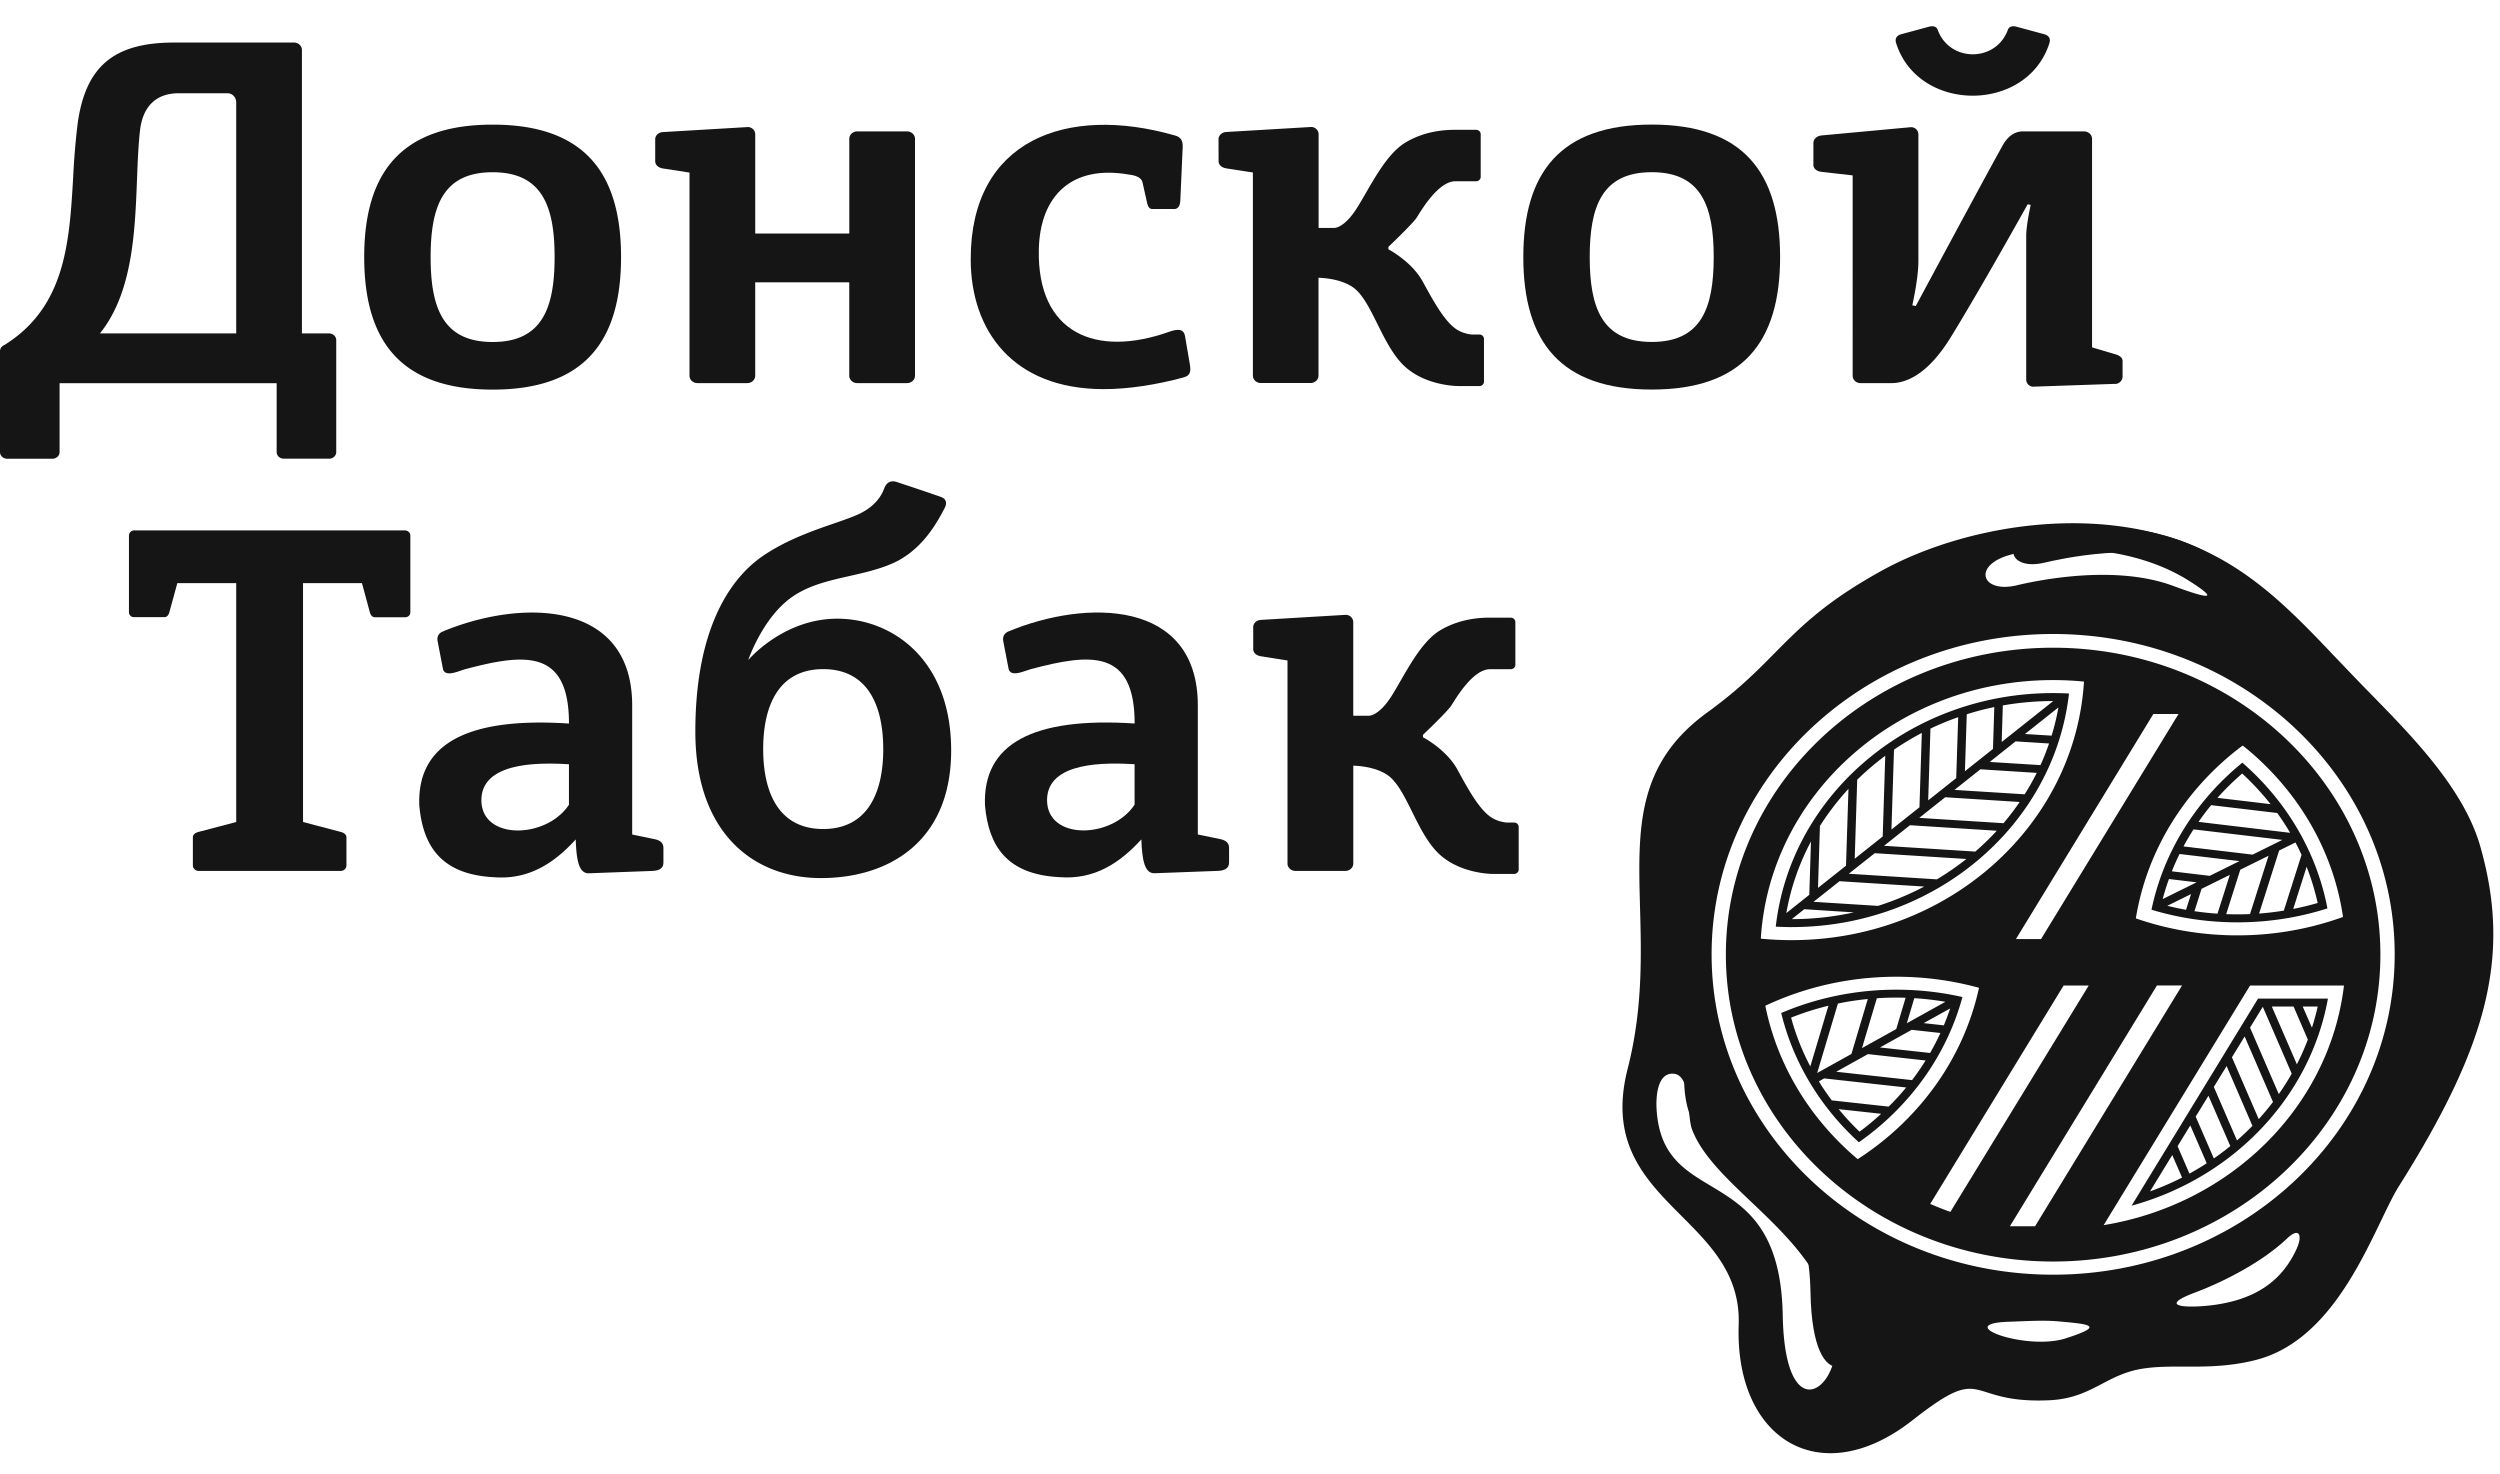<svg xmlns="http://www.w3.org/2000/svg" width="95" height="56" fill="none" viewBox="0 0 95 56">
  <path fill="#151515" fill-rule="evenodd" d="M90.488 46.371c.253-.527.474-.985.678-1.309h.001c3.398-5.394 4.252-8.782 3.086-12.892-.621-2.18-2.546-4.147-4.183-5.82a113.79 113.79 0 0 1-1.255-1.303h-.001c-1.684-1.774-3.219-3.389-5.517-4.33-3.936-1.612-8.815-.665-11.765.955-2.15 1.181-3.096 2.137-4.09 3.141-.688.697-1.4 1.416-2.552 2.25-2.716 1.966-2.65 4.419-2.569 7.415.05 1.837.106 3.877-.47 6.136-.72 2.817.669 4.21 2.042 5.588 1.127 1.13 2.243 2.252 2.177 4.14-.151 4.342 3.096 6.38 6.607 3.626 1.771-1.39 2.088-1.29 2.854-1.05.468.148 1.103.348 2.34.292.89-.04 1.45-.334 2.008-.626.453-.237.906-.474 1.533-.574.51-.081 1.037-.08 1.596-.079.82.003 1.711.005 2.72-.254 2.514-.642 3.85-3.416 4.76-5.306zm-3.207 1.066c-.589 1.303-1.66 1.986-3.322 2.173v-.001c-.809.091-2.033.068-.55-.492 1.138-.426 2.58-1.18 3.494-2.05.493-.468.588-.097.377.37zm-8.786 3.421c1.512-.484.909-.539-.227-.641l-.04-.004c-.486-.042-.959-.023-1.584.002h-.001l-.345.013c-2.134.08.697 1.11 2.199.63h-.002zM64.176 42.15c.028.304.054.59.124.775.367.959 1.266 1.813 2.23 2.73 1.5 1.426 3.16 3.004 3.23 5.363.025.934-.459 1.742-.96 1.782-.499.04-1.016-.686-1.056-2.816-.06-3.317-1.462-4.157-2.736-4.921-1.028-.617-1.973-1.183-2.06-2.962-.019-.4.019-1.338.639-1.3.47.029.533.724.59 1.349zm19.06-20.045c-1.944-1.257-4.577-1.426-6.494-1.1-1.865.313-1.541 1.583-.102 1.236.525-.124 3.619-.838 5.932.02 1.767.655 1.476.366.666-.156h-.001zm-18.195 14.16c0-6.723 5.809-12.173 12.976-12.173 7.17 0 12.981 5.45 12.981 12.173s-5.81 12.173-12.98 12.173c-7.168 0-12.977-5.45-12.977-12.173z" clip-rule="evenodd"/>
  <path fill="#151515" d="M79.55 49.997c1.53-.49.895-.54-.267-.645-.571-.05-1.124-.015-1.93.015-2.133.08.698 1.11 2.2.63h-.003zM65.356 42.065c-.216-.565-.014-2.082-.714-2.124-.62-.038-.657.9-.639 1.3.197 3.982 4.689 1.888 4.796 7.883.04 2.13.558 2.856 1.057 2.816.5-.04.985-.848.959-1.782-.113-3.876-4.521-5.644-5.46-8.093zM84.292 21.244c-1.944-1.257-4.577-1.426-6.494-1.1-1.865.313-1.541 1.583-.103 1.236.525-.124 3.62-.838 5.932.02 1.768.655 1.477.366.666-.156z"/>
  <path fill="#151515" fill-rule="evenodd" d="M65.583 36.276c0 6.442 5.569 11.662 12.434 11.662 6.87 0 12.438-5.22 12.438-11.662 0-6.44-5.568-11.663-12.438-11.663-6.866 0-12.434 5.223-12.434 11.663zm17.335 1.172l-5.586 9.15h-.956l5.588-9.15h.954zm-8.803 8.603l5.256-8.6h-.954l-5.069 8.298c.251.11.507.21.767.303zm2.49-10.366l5.222-8.552h.956l-5.224 8.552h-.955zm8.897 1.765H85.5h.002zm0 0l-5.563 9.105c4.825-.788 8.582-4.494 9.132-9.105H85.5zM81 45.816h-.002.002zm0 0l4.806-7.87h2.656c-.677 3.75-3.601 6.81-7.462 7.87zm.701-.543h-.001.001zm0 0c.42-.15.83-.327 1.217-.526l-.372-.856-.845 1.382zm6.372-7.025h-.57l.351.806c.084-.264.158-.533.219-.806zm-.917 0l.54 1.252h.003c-.122.322-.26.635-.418.942l-.952-2.195h.827zm-.07 2.552zm0 0l-1.1-2.542-.485.792 1.093 2.525c.178-.252.34-.51.491-.775zm-1.79-1.415l1.078 2.49c-.17.224-.352.442-.542.652l-1.018-2.35.483-.792zm.296 3.396l-.981-2.27-.485.793.88 2.033c.204-.177.398-.363.586-.555zm-1.67-1.142l.83 1.912a9.56 9.56 0 0 1-.626.47l-.69-1.59.485-.792zm-.69 1.126l-.484.79.451 1.042c.224-.123.445-.255.657-.393l-.625-1.44v.001zm1.99-14.436c-2.135 1.6-3.63 3.92-4.06 6.57 1.202.417 2.503.645 3.86.645 1.416 0 2.769-.25 4.013-.7-.379-2.6-1.781-4.894-3.812-6.515h-.002zm-3.465 6.24c.453-2.174 1.67-4.137 3.452-5.587 1.69 1.468 2.828 3.41 3.234 5.537-1.1.352-2.256.53-3.422.53-1.11 0-2.21-.16-3.266-.48h.002zm2.508.15l.468-1.474-1.074.53-.27.85c.292.043.583.075.877.094h-.001zm-1.006-.744l-.19.597v.001c-.239-.044-.476-.094-.71-.154l.9-.444zm-1.078.19zm0 0l1.29-.637-1.051-.125c-.09.25-.17.505-.239.761zm1.788-.883l-1.438-.172c.088-.224.185-.443.293-.658l2.276.27-1.131.56zm-.996-1.118l2.625.312 1.132-.56-3.376-.4a8.98 8.98 0 0 0-.381.648zm1.29-1.846c.29-.324.604-.634.94-.924.394.364.755.754 1.079 1.164l-2.02-.24zm2.272.576l-2.51-.298c-.17.205-.33.418-.481.635l3.481.416a9.602 9.602 0 0 0-.49-.753zm1.117 2.045c.175.445.315.905.42 1.375h-.002c-.304.088-.615.165-.927.225l.508-1.6zm-.866 1.665l.673-2.12a7.63 7.63 0 0 0-.232-.47l-.62.306-.762 2.396c.316-.024.63-.062.941-.112zm-.581-2.085h.001-.001zm-1.074.53l1.074-.53-.705 2.217a12.857 12.857 0 0 1-.905.002l.536-1.69zm-18.22 2.62c.334-5.48 5.177-9.826 11.103-9.826.398 0 .792.018 1.177.058-.336 5.48-5.178 9.824-11.106 9.824-.398 0-.79-.019-1.174-.057zm1.173-.439c-.201 0-.404-.008-.605-.017.568-5.02 5.1-8.876 10.535-8.876.205 0 .406.006.608.015-.568 5.02-5.102 8.877-10.538 8.877v.001zm2.36-.56l-1.882-.12-.474.377c.81 0 1.598-.09 2.357-.257zm-1.691-.667l-.873.694a9.11 9.11 0 0 1 .937-2.72l-.064 2.026zm2.61.421c.611-.194 1.198-.44 1.757-.735l-3.218-.203-.988.783 2.447.154.002.001zm-2.279-.684l.073-2.354c.32-.5.682-.973 1.085-1.41l-.094 2.92-1.064.844zm1.49-4.108l-.095 3 1.064-.846.097-3.067c-.377.28-.733.584-1.067.912l.001.001zm1.301 1.89l.097-3.037.001.001c.337-.23.69-.443 1.056-.635l-.09 2.826-1.064.845zm1.482-3.835l-.086 2.727 1.065-.846.075-2.316c-.362.127-.714.272-1.054.435zm1.31 1.62l.07-2.164c.342-.11.69-.202 1.046-.274l-.05 1.59-1.066.847zm3.346-2.667c-.65 0-1.286.057-1.906.166l-.043 1.39 1.96-1.556h-.011zm-1.065 1.252l1.272-1.01c-.065.365-.151.722-.259 1.072l-1.013-.062zm.916.36l-1.272-.08-.983.782 1.93.12c.12-.267.23-.542.326-.823v.001zm-.467 1.117zm0 0l-2.141-.136-.986.783 2.667.167c.166-.263.32-.533.46-.814zm-.65 1.106l-2.83-.18-.985.784 3.201.202c.22-.26.425-.527.614-.806zm-.869 1.093h.002-.001zm0 0l-3.3-.21-.984.782 3.468.22c.287-.25.56-.514.816-.792zm-4.639.854l-.985.78 3.349.213a10.65 10.65 0 0 0 1.12-.774l-3.484-.22v.001zm-.646 11.626c2.33-1.503 4.024-3.818 4.609-6.512a11.85 11.85 0 0 0-3.136-.42c-1.792 0-3.484.397-4.984 1.102.463 2.298 1.727 4.33 3.511 5.83zm.044-.642c1.942-1.363 3.338-3.31 3.935-5.518h.002a11.298 11.298 0 0 0-2.508-.28c-1.516 0-3.005.3-4.38.886.454 1.872 1.483 3.575 2.95 4.912zm1.822-4.523l.283-.952c.4.024.793.07 1.183.137l-1.466.815zm1.647-.562l-1.006.557.766.085c.086-.21.167-.425.24-.642zm-1.462.812l1.092.12c-.12.26-.25.512-.392.76l-1.905-.21 1.205-.67zm.528 1.165l-2.19-.242-1.204.67 2.88.318c.183-.24.355-.49.515-.746h-.002zm-2.509 2.706zm.82-.68c-.258.24-.532.467-.82.68a9.723 9.723 0 0 1-.793-.856l1.614.176zm-1.875-.51l2.162.237c.235-.23.456-.475.665-.727l-3.117-.345-.202.114c.153.247.316.486.492.722v-.001zm-.816-1.29a9.01 9.01 0 0 1-.73-1.854c.461-.184.935-.335 1.418-.452l-.688 2.306zm1.048-2.387l-.787 2.636 1.301-.722.622-2.088c-.383.037-.762.094-1.137.173l.001.001zm2.217.968l-1.3.722-.002.001.565-1.894a10.861 10.861 0 0 1 1.093-.019l-.356 1.19z" clip-rule="evenodd"/>
  <path fill="#151515" d="M80.37 14.587l-3.09.106a.269.269 0 0 1-.284-.266V8.98c0-.302.073-.72.169-1.192l-.113-.027s-1.805 3.242-2.927 5.06c-1.119 1.82-2.108 1.738-2.362 1.738H70.7c-.165 0-.299-.127-.299-.28V6.665l-1.185-.134c-.167-.02-.307-.114-.307-.267v-.83c0-.153.138-.27.308-.287l3.373-.312a.276.276 0 0 1 .309.267V9.9c0 .484-.1 1.09-.231 1.702l.131.027s3.091-5.757 3.34-6.165c.247-.41.56-.47.714-.47h2.345c.165 0 .3.128.3.282V13.2l.877.26c.148.042.283.114.283.265v.582a.29.29 0 0 1-.283.284l-.004-.004zM72.054 1.64c-.067-.205.057-.3.186-.338l1.074-.29c.072-.018.259-.048.32.124.453 1.237 2.21 1.237 2.664 0 .063-.172.248-.142.32-.123l1.072.29c.129.037.252.132.187.337-.845 2.662-4.981 2.662-5.824 0z"/>
  <path fill="#151515" fill-rule="evenodd" d="M57.886 9.768c0 3.235 1.426 5.035 4.88 5.035 3.455 0 4.878-1.8 4.878-5.035 0-3.236-1.424-5.034-4.878-5.034-3.455 0-4.88 1.798-4.88 5.034zm2.523 0c0-1.929.471-3.225 2.358-3.225 1.885 0 2.354 1.295 2.354 3.225 0 1.93-.468 3.226-2.354 3.226-1.888 0-2.358-1.296-2.358-3.226z" clip-rule="evenodd"/>
  <path fill="#151515" d="M57.532 33.21h-.79s-1.334.012-2.151-.853c-.818-.865-1.172-2.47-1.903-2.93-.405-.255-.927-.32-1.263-.332v3.72c0 .155-.137.28-.3.28h-1.9c-.161 0-.3-.125-.3-.28v-7.717l-1.012-.16c-.158-.024-.291-.123-.291-.276v-.83c0-.153.132-.267.29-.276l3.218-.192a.283.283 0 0 1 .294.277v3.557h.598s.367.016.85-.737c.481-.755 1.06-2.03 1.85-2.506.791-.474 1.614-.484 1.897-.484h.787c.1 0 .178.076.178.167v1.624c0 .093-.078.168-.178.168h-.787c-.655 0-1.306 1.128-1.466 1.375-.16.248-1.08 1.118-1.08 1.118v.093s.895.46 1.317 1.242c.423.78.798 1.438 1.213 1.757.202.154.438.217.628.24h.302c.095 0 .177.075.177.167v1.623c0 .092-.082.166-.178.166zM56.21 14.67h-.786s-1.334.012-2.152-.853c-.82-.866-1.174-2.473-1.904-2.93-.406-.255-.93-.32-1.265-.332v3.72c0 .153-.135.28-.302.28h-1.894c-.161 0-.297-.127-.297-.28v-7.72l-1.013-.157c-.158-.024-.291-.123-.291-.275l-.002-.832c0-.15.132-.266.294-.275l3.214-.19a.28.28 0 0 1 .295.275v3.56h.6s.366.014.846-.74c.483-.754 1.063-2.03 1.854-2.504.79-.476 1.613-.484 1.895-.484h.787c.099 0 .178.075.178.166v1.623c0 .092-.08.166-.177.166h-.787c-.655 0-1.306 1.128-1.466 1.376-.16.247-1.078 1.116-1.078 1.116v.094s.89.46 1.313 1.24c.425.78.798 1.44 1.214 1.757.204.155.437.217.627.24h.302c.097 0 .176.076.176.168v1.625c0 .09-.078.167-.177.167h-.004z"/>
  <path fill="#151515" fill-rule="evenodd" d="M46.705 32.788v-.589c-.008-.166-.121-.262-.304-.306-.258-.055-.515-.108-.771-.16l-.113-.023v-4.903c0-4.037-4.242-4.052-7.221-2.802-.135.07-.202.184-.173.357l.208 1.076c.087.246.42.131.68.042.062-.022.12-.042.17-.055 2.265-.602 3.936-.767 3.936 2.068-3.876-.255-5.786.776-5.687 3.122.137 1.504.8 2.618 2.842 2.718 1.31.099 2.272-.529 3.1-1.436.026.782.123 1.298.5 1.286l2.42-.09c.24-.012.407-.092.413-.305zM39.788 30.4c.005-1.474 2.246-1.423 3.326-1.36v1.537c-.852 1.303-3.331 1.365-3.326-.177z" clip-rule="evenodd"/>
  <path fill="#151515" d="M44.984 14.34c-1.043.283-2.12.45-3.06.447-3.434-.008-5.027-2.217-5.037-4.916-.014-4.566 3.654-5.893 7.736-4.73.259.064.324.21.32.435l-.09 2.016c-.003.205-.071.327-.2.35H43.8c-.097.007-.164-.06-.2-.188l-.184-.823c-.038-.18-.25-.266-.51-.296-2.154-.382-3.392.776-3.431 2.863-.06 3.158 2.153 4.11 4.968 3.105.284-.1.537-.128.589.174l.183 1.074c.045.268.013.422-.23.487l-.002.002z"/>
  <path fill="#151515" fill-rule="evenodd" d="M36.144 28.517c0-3.474-2.26-5.007-4.325-5.007h-.002c-2.066 0-3.384 1.573-3.384 1.573s.526-1.56 1.604-2.354c.646-.478 1.44-.659 2.247-.841.533-.121 1.071-.243 1.574-.454 1.154-.482 1.733-1.559 1.968-1.995l.056-.105c.18-.323-.051-.42-.113-.445l-.005-.003a92.705 92.705 0 0 0-1.706-.575c-.274-.083-.403.106-.45.23l-.007.016c-.055.147-.244.648-.979.984-.236.11-.55.218-.911.343-.803.277-1.832.633-2.723 1.243-1.29.885-2.565 2.837-2.565 6.675 0 3.835 2.192 5.565 4.77 5.565 2.58 0 4.951-1.38 4.951-4.85zm-2.58-.053c0 1.676-.606 3.038-2.284 3.038-1.675 0-2.279-1.362-2.279-3.038 0-1.677.605-3.037 2.28-3.037 1.679 0 2.282 1.36 2.282 3.037z" clip-rule="evenodd"/>
  <path fill="#151515" d="M34.47 14.558h-1.9c-.161 0-.298-.127-.298-.28v-3.55h-3.574v3.55c0 .153-.135.28-.297.28h-1.9c-.165 0-.3-.127-.3-.28v-7.72l-1.012-.157c-.158-.024-.291-.123-.291-.275v-.832c0-.15.129-.266.29-.275l3.218-.19a.278.278 0 0 1 .293.275v3.77h3.574v-3.6c0-.156.135-.28.298-.28h1.902c.161 0 .297.126.297.28v9.003c0 .154-.135.28-.297.28l-.002.001z"/>
  <path fill="#151515" fill-rule="evenodd" d="M25.21 32.79v-.588l-.002-.001c-.006-.166-.118-.262-.302-.306-.272-.058-.543-.113-.813-.169l-.07-.014v-4.903c0-4.037-4.242-4.052-7.221-2.802-.136.07-.203.184-.173.357l.207 1.076c.087.245.417.132.679.042.063-.021.122-.041.172-.055 2.266-.602 3.934-.767 3.934 2.068-3.876-.255-5.784.776-5.687 3.122.138 1.504.803 2.618 2.845 2.718 1.31.099 2.272-.529 3.099-1.436.024.782.12 1.298.498 1.286l2.42-.09c.243-.012.409-.092.413-.305zm-6.917-2.388c.008-1.474 2.247-1.423 3.327-1.36v1.537c-.852 1.303-3.33 1.365-3.327-.177zM13.84 9.77c0 3.235 1.426 5.035 4.879 5.035h.001c3.454 0 4.88-1.8 4.88-5.035 0-3.236-1.426-5.034-4.88-5.034-3.453 0-4.88 1.798-4.88 5.034zm2.524 0c0-1.929.469-3.225 2.355-3.225 1.885 0 2.356 1.295 2.356 3.225 0 1.93-.47 3.226-2.356 3.226-1.885 0-2.355-1.296-2.355-3.226zM10.782 17.43h1.725v.001c.147 0 .27-.113.27-.253v-4.254c0-.139-.123-.254-.27-.254h-1.034V1.897c0-.153-.135-.28-.296-.28H6.613c-2.304 0-3.376.92-3.667 3.117a28.077 28.077 0 0 0-.166 2.013c-.143 2.448-.287 4.914-2.61 6.362-.099.037-.17.13-.17.235v3.835c0 .14.122.252.27.252h1.724c.149 0 .27-.113.27-.253v-2.616h8.249v2.616c0 .14.121.252.27.252zM8.652 3.544c.154 0 .324.128.324.356v8.77H3.797c1.243-1.543 1.333-3.862 1.41-5.868.026-.667.05-1.3.115-1.858.108-.91.619-1.4 1.466-1.4h1.865z" clip-rule="evenodd"/>
  <path fill="#151515" d="M5.104 20.156h10.282c.114 0 .207.088.207.195v2.922c0 .1-.086.182-.194.182h-1.153c-.103 0-.162-.085-.19-.182l-.301-1.113h-2.24v9.076l1.43.376c.117.03.22.095.22.21v1.066c0 .114-.099.207-.219.207H7.548c-.119 0-.219-.093-.219-.207V31.82c0-.113.101-.178.218-.208l1.429-.376V22.16H6.738l-.304 1.11c-.025.097-.086.182-.19.182H5.09a.187.187 0 0 1-.19-.182v-2.92a.2.2 0 0 1 .204-.195v.001z"/>
</svg>
